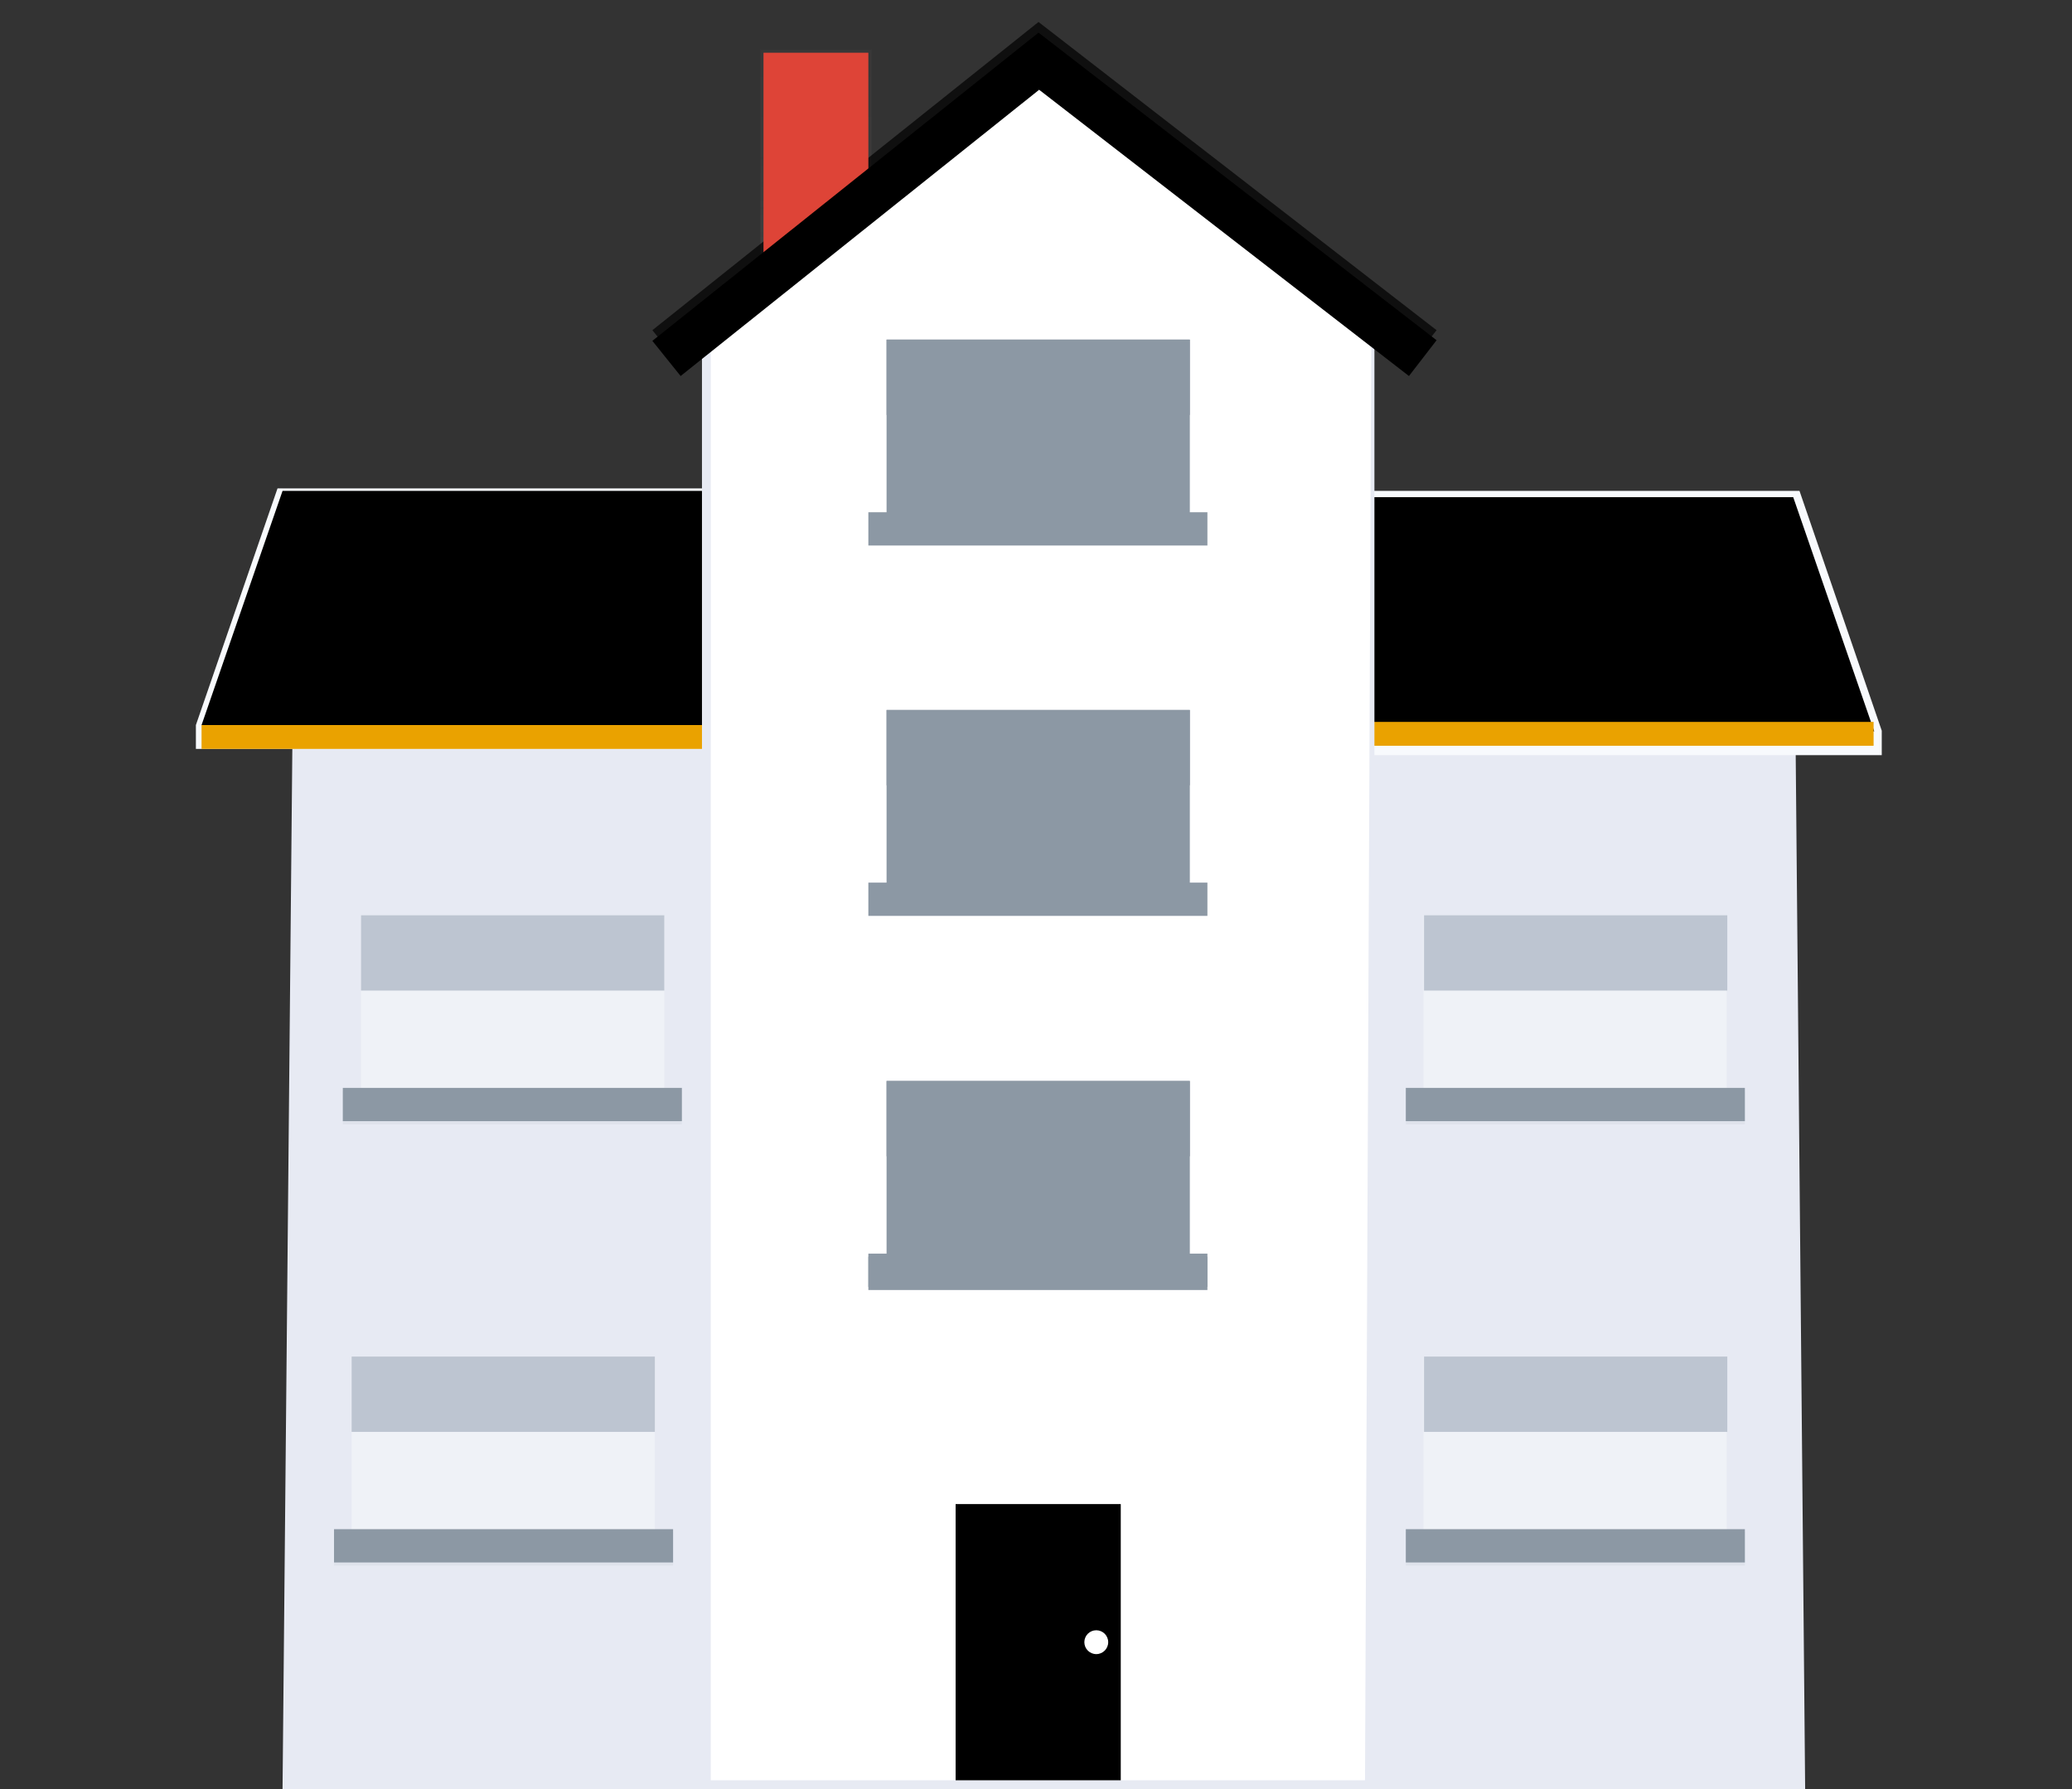 <?xml version="1.0" encoding="utf-8"?>
<!-- Generator: Adobe Illustrator 23.0.1, SVG Export Plug-In . SVG Version: 6.00 Build 0)  -->
<svg xmlns="http://www.w3.org/2000/svg" xmlns:xlink="http://www.w3.org/1999/xlink" x="0px" y="0px"
	 viewBox="0 0 330 285" style="enable-background:new 0 0 330 285;" xml:space="preserve">
<rect x="0" y="0" width="330" height="285" fill="#333333" stroke="none"/>
<style type="text/css">
	.flat-house-0{fill:#E7EAF3;}
  .flat-house-1{fill:#F8FAFD;}
  .flat-house-2{fill:hsla(198, 76%, 52%, 1);}
  .st5{fill:#eaa200;}
  .flat-house-3{fill:#eaa200;}
  .flat-house-4{fill:#8C98A4;}
  .flat-house-5{fill:#BDC5D1;}
  .flat-house-6{fill:hsla(198, 76%, 52%, 1);}
  .flat-house-7{fill:#DE4437;}
  .flat-house-8{fill:#FFFFFF;}
</style>
<g>
	<polygon class="flat-house-0 fill-gray-300" points="287.5,285 45,285 46.7,104.2 116,85.9 214.1,85.9 285.8,98.8 	"/>
</g>
<g opacity=".7">
	<linearGradient id="flatHouseID1" gradientUnits="userSpaceOnUse" x1="129.95" y1="41.85" x2="129.95" y2="6.95" gradientTransform="matrix(1 0 0 1 0 1)">
		<stop  offset="0" style="stop-color:#808080;stop-opacity:0.25"/>
		<stop  offset="0.54" style="stop-color:#808080;stop-opacity:0.12"/>
		<stop  offset="1" style="stop-color:#808080;stop-opacity:0.1"/>
	</linearGradient>
	<rect x="121.1" y="7.9" fill="url(#flatHouseID1)" width="17.7" height="34.9"/>
</g>
<g>
	<polygon class="flat-house-1 fill-gray-200" points="121.1,115.5 121.1,77.8 44.2,77.8 31.2,115.5 31.2,119.3 121.5,119.3 121.5,115.5 	"/>
</g>
<polygon class="flat-house-2 fill-primary" points="121.1,115.5 32.1,115.5 45,78.2 121.1,78.2 "/>
<rect x="32.1" y="115.5" class="st5" width="89.4" height="3.8"/>
<g>
	<polygon class="flat-house-1 fill-gray-200" points="286.6,78.2 209.5,78.2 209.5,116.4 209.1,116.4 209.1,120.3 299.7,120.3 299.7,116.4 	"/>
</g>
<polygon class="flat-house-2 fill-primary" points="209.5,79.2 285.6,79.2 298.5,116.5 209.5,116.5 "/>
<rect x="209" y="115" class="flat-house-3 fill-primary-lighter" width="89.4" height="3.8"/>
<rect x="56" y="216.1" class="flat-house-1 fill-gray-200" opacity=".5" width="48.3" height="30.1"/>
<rect x="53.2" y="244.1" class="flat-house-4 fill-gray-600" opacity=".1" width="54" height="5.3"/>
<rect x="53.2" y="243.6" class="flat-house-4 fill-gray-600" width="54" height="5.3"/>
<g>
  <rect x="56" y="216.1" class="flat-house-5 fill-gray-400" width="48.3" height="12"/>
</g>
<rect x="226.7" y="216.1" class="flat-house-1 fill-gray-200" opacity=".5" width="48.3" height="30.1"/>
<rect x="223.9" y="244.1" class="flat-house-4 fill-gray-600" opacity=".1" width="54" height="5.3"/>
<rect x="223.9" y="243.6" class="flat-house-4 fill-gray-600" width="54" height="5.3"/>
<g>
  <rect x="226.8" y="216.1" class="flat-house-5 fill-gray-400" width="48.3" height="12"/>
</g>
<rect x="226.7" y="145.8" class="flat-house-1 fill-gray-200" opacity=".5" width="48.3" height="30.1"/>
<rect x="223.9" y="173.8" class="flat-house-4 fill-gray-600" opacity=".1" width="54" height="5.3"/>
<rect x="223.9" y="173.3" class="flat-house-4 fill-gray-600" width="54" height="5.3"/>
<g>
  <rect x="226.8" y="145.8" class="flat-house-5 fill-gray-400" width="48.3" height="12"/>
</g>
<rect x="57.5" y="145.8" class="flat-house-1 fill-gray-200" opacity=".5" width="48.3" height="30.1"/>
<rect x="54.6" y="173.8" class="flat-house-4 fill-gray-600" opacity=".1" width="54" height="5.3"/>
<rect x="54.6" y="173.3" class="flat-house-4 fill-gray-600" width="54" height="5.3"/>
<g>
  <rect x="57.5" y="145.8" class="flat-house-5 fill-gray-400" width="48.3" height="12"/>
</g>
<g opacity=".7">
  <polygon class="flat-house-6 fill-primary-darker" points="224.4,58.2 165.5,12.6 108.4,58.2 103.9,52.6 165.4,3.5 228.8,52.6 	"/>
</g>
<rect x="121.6" y="8.4" class="flat-house-7 fill-danger" width="16.7" height="34.4"/>
<g>
	<polygon class="flat-house-0 fill-gray-300" points="218.9,283.6 111.8,283.6 111.8,52.1 165.8,50 218.9,52.1 	"/>
</g>
<polygon class="flat-house-8 fill-white" points="217.4,283.6 113.2,283.6 113.2,51.2 165.3,12 218.4,52.7 "/>
<rect x="152.2" y="239.6" class="flat-house-2 fill-primary" width="26.3" height="44"/>
<rect x="138.3" y="200.2" class="flat-house-4 fill-gray-600" width="54" height="5.3"/>
<rect x="141.2" y="172.2" class="flat-house-4 fill-gray-200" width="48.3" height="30.1"/>
<rect x="138.3" y="199.7" class="flat-house-4 fill-gray-600" width="54" height="5.3"/>
<g>
	<rect x="141.2" y="172.2" class="flat-house-4 fill-gray-400" width="48.3" height="12"/>
</g>
<rect x="141.2" y="113.1" class="flat-house-4 fill-gray-200" width="48.3" height="30.1"/>
<rect x="138.3" y="140.6" class="flat-house-4 fill-gray-600" width="54" height="5.3"/>
<g>
	<rect x="141.2" y="113.1" class="flat-house-4 fill-gray-400" width="48.3" height="12"/>
</g>
<rect x="141.2" y="54.1" class="flat-house-4 fill-gray-200" width="48.3" height="30.1"/>
<rect x="138.3" y="81.6" class="flat-house-4 fill-gray-600" width="54" height="5.3"/>
<g>
	<rect x="141.2" y="54.1" class="flat-house-4 fill-gray-400" width="48.3" height="12"/>
</g>
<polygon class="flat-house-6 fill-primary-darker" points="224.4,59.9 165.5,14.3 108.4,59.9 103.9,54.3 165.4,5.2 228.8,54.2 "/>
<circle class="flat-house-8 fill-white" cx="174.6" cy="261.6" r="1.9"/>
</svg>
